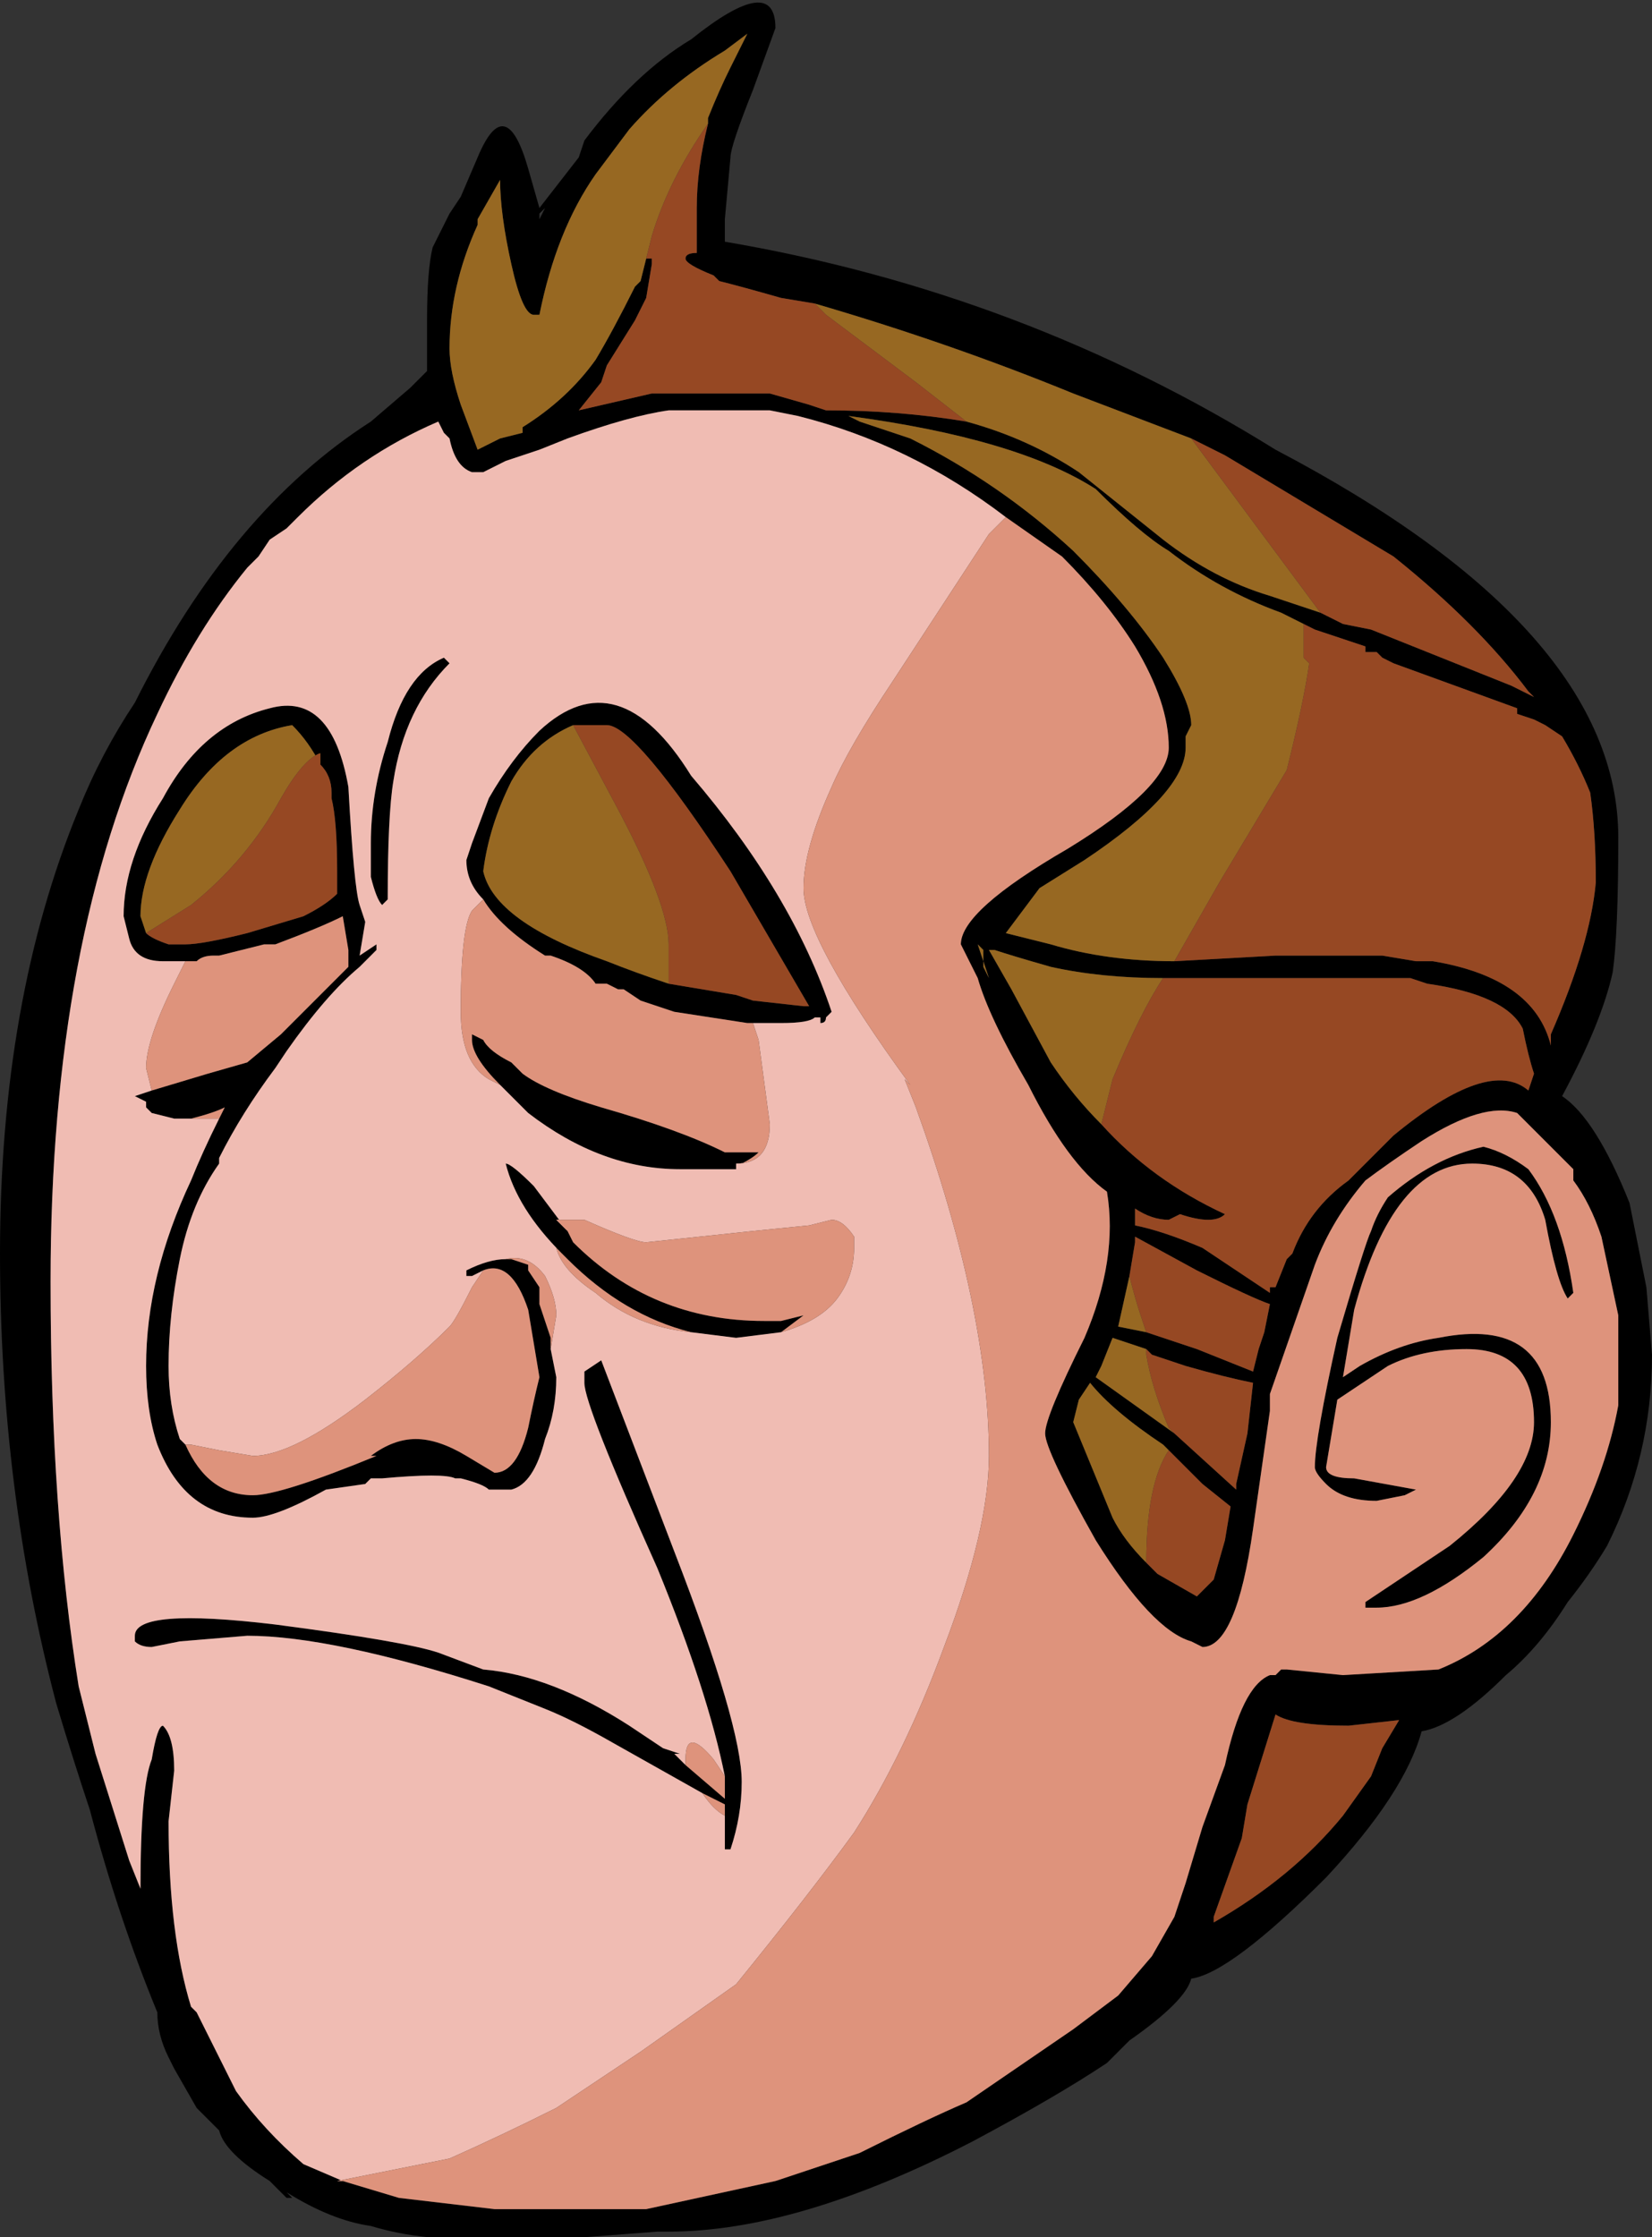 <?xml version="1.0" encoding="UTF-8" standalone="no"?>
<svg xmlns:ffdec="https://www.free-decompiler.com/flash" xmlns:xlink="http://www.w3.org/1999/xlink" ffdec:objectType="shape" height="19.9px" width="14.7px" xmlns="http://www.w3.org/2000/svg">
  <rect width="100%" height="100%" fill="#333333" stroke="none"/>
  <g transform="matrix(1.0, 0.0, 0.0, 1.0, 4.85, 19.3)">
    <path d="M-1.55 -6.25 L-1.55 -6.25" fill="#ffffff" fill-rule="evenodd" stroke="none"/>
    <path d="M1.45 -18.2 L1.45 -18.25 Q1.55 -18.5 1.65 -18.7 L1.8 -19.0 1.6 -18.85 Q1.1 -18.55 0.75 -18.15 L0.45 -17.75 Q0.1 -17.25 -0.05 -16.5 0.0 -16.5 -0.1 -16.5 -0.2 -16.5 -0.3 -16.95 -0.4 -17.4 -0.4 -17.7 L-0.6 -17.35 -0.6 -17.3 Q-0.85 -16.75 -0.85 -16.2 -0.85 -16.0 -0.75 -15.7 L-0.6 -15.3 -0.4 -15.4 -0.2 -15.45 -0.2 -15.5 Q0.2 -15.75 0.45 -16.1 0.6 -16.35 0.8 -16.75 L0.85 -16.8 0.9 -17.0 0.95 -17.0 0.95 -16.95 0.9 -16.65 0.8 -16.45 0.55 -16.05 0.5 -15.9 0.3 -15.65 0.95 -15.8 2.0 -15.8 2.35 -15.7 2.5 -15.65 Q3.15 -15.65 3.75 -15.55 4.3 -15.4 4.75 -15.1 L5.5 -14.5 Q5.95 -14.15 6.45 -14.0 L6.9 -13.85 7.1 -13.75 7.35 -13.7 8.6 -13.2 8.8 -13.1 8.75 -13.15 Q8.3 -13.75 7.55 -14.35 L6.05 -15.25 5.75 -15.4 4.7 -15.8 Q3.6 -16.25 2.4 -16.6 L2.1 -16.65 Q1.75 -16.75 1.55 -16.8 L1.5 -16.85 Q1.25 -16.95 1.25 -17.0 1.25 -17.05 1.35 -17.05 L1.35 -17.45 Q1.35 -17.8 1.45 -18.2 M0.35 -18.05 Q0.8 -18.65 1.3 -18.95 2.05 -19.55 2.05 -19.05 L1.85 -18.5 Q1.65 -18.0 1.65 -17.9 L1.6 -17.35 1.6 -17.15 Q4.25 -16.7 6.5 -15.3 9.55 -13.7 9.55 -11.85 9.55 -11.0 9.5 -10.65 9.4 -10.2 9.05 -9.55 9.35 -9.35 9.65 -8.6 L9.8 -7.85 9.85 -7.25 Q9.85 -6.35 9.45 -5.55 9.3 -5.3 9.1 -5.05 8.85 -4.65 8.55 -4.4 8.1 -3.95 7.8 -3.9 7.65 -3.35 6.95 -2.6 6.1 -1.75 5.75 -1.7 5.7 -1.5 5.2 -1.15 L5.0 -0.95 Q4.55 -0.65 3.8 -0.25 2.25 0.55 1.1 0.55 L1.0 0.55 0.35 0.6 -0.5 0.6 Q-1.05 0.65 -1.55 0.5 -1.9 0.45 -2.3 0.2 L-2.25 0.25 -2.3 0.25 -2.45 0.1 Q-2.85 -0.15 -2.9 -0.35 L-3.1 -0.55 -3.3 -0.9 -3.35 -1.0 Q-3.45 -1.2 -3.45 -1.4 -3.8 -2.25 -4.05 -3.2 -4.2 -3.65 -4.35 -4.15 -4.85 -6.05 -4.85 -8.15 -4.85 -10.4 -4.15 -12.1 -3.95 -12.6 -3.65 -13.05 -2.8 -14.75 -1.55 -15.55 L-1.2 -15.85 -1.05 -16.0 -1.05 -16.45 Q-1.05 -16.9 -1.0 -17.1 L-0.85 -17.4 -0.75 -17.55 -0.6 -17.9 Q-0.35 -18.5 -0.15 -17.8 L-0.05 -17.45 0.3 -17.9 0.35 -18.05 M4.1 -14.7 Q3.25 -15.35 2.25 -15.6 L2.0 -15.65 1.1 -15.65 Q0.75 -15.6 0.2 -15.4 L-0.05 -15.3 -0.35 -15.2 -0.55 -15.1 -0.65 -15.1 Q-0.8 -15.15 -0.85 -15.4 L-0.9 -15.45 -0.95 -15.55 Q-1.65 -15.25 -2.2 -14.7 L-2.3 -14.6 -2.45 -14.5 -2.55 -14.35 -2.65 -14.25 Q-3.1 -13.7 -3.45 -12.95 -4.4 -10.95 -4.4 -7.9 -4.4 -5.85 -4.15 -4.3 L-4.0 -3.7 -3.7 -2.75 -3.6 -2.5 Q-3.6 -3.4 -3.5 -3.65 -3.45 -3.95 -3.4 -3.95 -3.3 -3.85 -3.3 -3.55 L-3.35 -3.1 Q-3.35 -2.1 -3.15 -1.45 L-3.1 -1.4 -2.75 -0.7 Q-2.5 -0.35 -2.15 -0.05 L-1.8 0.1 -1.3 0.25 -0.45 0.35 0.9 0.35 2.05 0.1 2.8 -0.15 Q3.4 -0.45 3.75 -0.6 L4.7 -1.25 5.1 -1.55 5.4 -1.9 5.6 -2.25 5.7 -2.55 5.85 -3.05 6.05 -3.6 Q6.2 -4.3 6.45 -4.4 L6.5 -4.4 6.55 -4.45 6.6 -4.45 7.1 -4.4 7.95 -4.45 Q8.7 -4.75 9.15 -5.65 9.45 -6.25 9.55 -6.8 L9.55 -7.6 9.4 -8.3 Q9.3 -8.6 9.15 -8.8 L9.15 -8.9 8.65 -9.4 Q8.35 -9.5 7.8 -9.15 7.5 -8.95 7.3 -8.8 7.0 -8.45 6.85 -8.05 L6.45 -6.9 6.45 -6.75 6.3 -5.7 Q6.15 -4.65 5.85 -4.65 L5.75 -4.7 Q5.4 -4.8 4.9 -5.6 4.45 -6.4 4.45 -6.55 4.45 -6.7 4.8 -7.4 5.1 -8.1 5.0 -8.7 4.65 -8.95 4.3 -9.65 3.95 -10.25 3.85 -10.6 L3.7 -10.9 Q3.7 -11.2 4.65 -11.75 5.55 -12.3 5.55 -12.65 5.55 -13.05 5.25 -13.55 5.0 -13.95 4.6 -14.35 L4.1 -14.7 M6.75 -13.75 L6.55 -13.85 Q6.0 -14.05 5.55 -14.4 5.3 -14.55 4.9 -14.95 4.2 -15.4 2.7 -15.6 L2.8 -15.55 3.25 -15.4 Q4.05 -15.0 4.7 -14.4 5.2 -13.9 5.5 -13.45 5.75 -13.05 5.75 -12.85 L5.7 -12.75 5.7 -12.65 Q5.7 -12.25 4.8 -11.65 L4.4 -11.4 4.1 -11.0 4.5 -10.9 Q5.0 -10.75 5.6 -10.75 L6.5 -10.8 7.45 -10.8 7.75 -10.75 7.9 -10.75 Q8.8 -10.6 8.95 -10.0 L8.95 -10.1 Q9.3 -10.9 9.35 -11.45 9.35 -11.9 9.3 -12.25 9.2 -12.5 9.05 -12.75 L8.9 -12.85 8.8 -12.9 8.65 -12.95 8.65 -13.0 7.55 -13.4 7.45 -13.45 7.4 -13.5 7.3 -13.5 7.3 -13.55 6.85 -13.7 6.75 -13.75 M4.95 -9.3 Q5.4 -8.8 6.05 -8.5 6.0 -8.45 5.9 -8.45 5.8 -8.45 5.65 -8.5 L5.55 -8.45 Q5.4 -8.45 5.25 -8.55 L5.25 -8.4 Q5.5 -8.35 5.85 -8.2 L6.45 -7.8 6.45 -7.85 6.5 -7.85 6.6 -8.1 6.65 -8.15 Q6.8 -8.55 7.15 -8.8 L7.55 -9.2 Q8.4 -9.9 8.75 -9.6 L8.8 -9.75 Q8.75 -9.9 8.7 -10.15 8.55 -10.45 7.85 -10.55 L7.7 -10.6 5.5 -10.6 Q4.95 -10.6 4.5 -10.7 4.15 -10.8 4.0 -10.85 L3.95 -10.85 4.15 -10.5 4.5 -9.85 Q4.7 -9.55 4.95 -9.3 M5.35 -7.45 L5.8 -7.3 6.3 -7.1 6.35 -7.3 6.4 -7.45 6.45 -7.7 Q6.3 -7.75 5.8 -8.0 L5.25 -8.3 5.25 -8.25 5.2 -7.95 5.1 -7.5 5.35 -7.45 M7.5 -8.65 Q7.9 -9.0 8.35 -9.1 8.55 -9.05 8.75 -8.9 9.05 -8.5 9.15 -7.8 L9.1 -7.75 Q9.0 -7.9 8.9 -8.45 8.75 -8.95 8.25 -8.95 7.55 -8.95 7.2 -7.65 L7.1 -7.05 7.25 -7.15 Q7.6 -7.35 7.95 -7.4 8.95 -7.6 8.95 -6.65 8.95 -6.0 8.35 -5.45 7.8 -5.0 7.4 -5.0 L7.3 -5.0 7.3 -5.05 8.05 -5.55 Q8.8 -6.15 8.8 -6.65 8.8 -7.3 8.2 -7.3 7.8 -7.3 7.5 -7.15 L7.05 -6.85 6.95 -6.25 Q6.95 -6.15 7.2 -6.15 L7.75 -6.05 7.65 -6.0 7.4 -5.95 Q7.1 -5.95 6.95 -6.1 6.85 -6.2 6.85 -6.25 6.85 -6.5 7.05 -7.4 7.3 -8.25 7.35 -8.35 7.4 -8.5 7.5 -8.65 M3.9 -10.9 L3.9 -10.9 M3.9 -10.85 L3.9 -10.7 3.95 -10.6 3.85 -10.9 3.9 -10.85 M1.1 -10.55 L1.7 -10.45 1.85 -10.4 2.3 -10.35 2.35 -10.35 1.65 -11.55 Q0.8 -12.85 0.55 -12.85 L0.25 -12.85 Q-0.1 -12.7 -0.3 -12.35 -0.5 -11.95 -0.55 -11.55 -0.45 -11.1 0.55 -10.75 0.8 -10.65 1.1 -10.55 M-0.55 -11.3 Q-0.7 -11.45 -0.7 -11.65 L-0.65 -11.8 -0.5 -12.2 Q-0.3 -12.55 -0.05 -12.8 0.65 -13.45 1.3 -12.4 2.2 -11.35 2.55 -10.3 L2.5 -10.25 Q2.5 -10.2 2.45 -10.2 L2.45 -10.25 2.4 -10.25 Q2.35 -10.2 2.1 -10.2 L1.8 -10.2 1.15 -10.3 0.85 -10.4 0.7 -10.5 0.65 -10.5 0.55 -10.55 0.45 -10.55 Q0.35 -10.7 0.05 -10.8 L0.0 -10.8 Q-0.4 -11.05 -0.55 -11.3 M1.7 -8.95 L1.7 -8.9 1.2 -8.9 Q0.5 -8.9 -0.15 -9.4 L-0.4 -9.65 Q-0.65 -9.9 -0.65 -10.05 L-0.65 -10.1 -0.55 -10.05 Q-0.5 -9.95 -0.3 -9.85 L-0.2 -9.75 Q0.0 -9.6 0.5 -9.45 1.2 -9.25 1.6 -9.05 L1.9 -9.05 Q1.85 -9.0 1.75 -8.95 L1.7 -8.95 M1.3 -7.45 Q0.7 -7.6 0.2 -8.1 L0.15 -8.15 Q-0.25 -8.55 -0.35 -8.95 -0.3 -8.95 -0.1 -8.75 L0.2 -8.35 0.25 -8.25 Q0.95 -7.55 1.95 -7.55 L2.1 -7.55 2.3 -7.6 2.1 -7.45 1.7 -7.4 1.3 -7.45 M-0.35 -8.1 L-0.3 -8.1 -0.15 -8.05 -0.15 -8.0 -0.05 -7.85 -0.05 -7.7 0.05 -7.4 0.05 -7.3 0.1 -7.05 Q0.1 -6.75 0.0 -6.5 -0.1 -6.1 -0.3 -6.05 L-0.5 -6.05 Q-0.55 -6.1 -0.75 -6.15 L-0.8 -6.15 Q-0.9 -6.2 -1.45 -6.15 L-1.55 -6.15 -1.6 -6.1 -1.95 -6.05 Q-2.4 -5.8 -2.6 -5.8 -3.2 -5.8 -3.45 -6.45 -3.55 -6.75 -3.55 -7.15 -3.55 -7.95 -3.15 -8.8 -3.05 -9.05 -2.9 -9.35 L-2.85 -9.45 Q-2.95 -9.4 -3.15 -9.35 L-3.3 -9.35 -3.5 -9.4 -3.55 -9.45 -3.55 -9.5 -3.65 -9.55 -3.5 -9.6 -3.0 -9.75 -2.65 -9.85 -2.35 -10.1 -1.75 -10.7 -1.75 -10.85 -1.8 -11.15 Q-2.0 -11.05 -2.4 -10.9 L-2.5 -10.9 -2.9 -10.8 -2.95 -10.8 Q-3.05 -10.8 -3.1 -10.75 L-3.4 -10.75 Q-3.65 -10.75 -3.7 -10.95 L-3.75 -11.15 Q-3.75 -11.65 -3.4 -12.2 -3.05 -12.85 -2.45 -13.0 -1.9 -13.15 -1.75 -12.3 -1.7 -11.4 -1.65 -11.25 L-1.6 -11.1 -1.65 -10.8 -1.5 -10.9 -1.5 -10.85 -1.65 -10.7 Q-1.95 -10.45 -2.3 -9.95 L-2.4 -9.8 Q-2.7 -9.4 -2.9 -9.0 L-2.9 -8.95 Q-3.15 -8.6 -3.25 -8.1 -3.35 -7.6 -3.35 -7.15 -3.35 -6.8 -3.25 -6.5 L-3.2 -6.45 Q-3.0 -6.0 -2.6 -6.0 -2.35 -6.0 -1.5 -6.35 L-1.55 -6.35 Q-1.35 -6.5 -1.15 -6.5 -0.95 -6.5 -0.7 -6.35 L-0.45 -6.2 Q-0.25 -6.2 -0.15 -6.6 -0.1 -6.85 -0.05 -7.05 L-0.15 -7.65 Q-0.3 -8.1 -0.55 -8.0 L-0.65 -7.95 -0.7 -7.95 -0.7 -8.0 Q-0.5 -8.1 -0.35 -8.1 M1.6 -3.5 Q1.45 -4.25 1.0 -5.35 0.35 -6.8 0.35 -7.0 L0.35 -7.1 0.5 -7.2 1.15 -5.5 Q1.75 -3.95 1.75 -3.45 1.75 -3.15 1.65 -2.85 L1.6 -2.85 1.6 -3.15 1.6 -3.25 1.4 -3.35 0.6 -3.8 Q0.25 -4.0 0.0 -4.1 L-0.5 -4.3 Q-1.9 -4.75 -2.65 -4.75 L-3.25 -4.7 -3.5 -4.65 Q-3.6 -4.65 -3.65 -4.7 L-3.65 -4.75 Q-3.65 -5.0 -2.4 -4.85 -1.25 -4.7 -0.95 -4.6 L-0.55 -4.45 Q0.05 -4.4 0.75 -3.95 L1.05 -3.75 1.2 -3.7 1.15 -3.7 1.25 -3.6 1.6 -3.3 1.6 -3.5 M5.6 -6.55 L6.15 -6.05 6.15 -6.1 6.25 -6.55 6.3 -7.0 Q6.05 -7.05 5.7 -7.15 L5.4 -7.25 5.35 -7.3 5.05 -7.4 4.95 -7.15 4.9 -7.05 5.6 -6.55 M5.55 -6.4 L5.5 -6.45 Q5.05 -6.75 4.85 -7.0 L4.75 -6.85 4.7 -6.65 5.05 -5.8 Q5.15 -5.6 5.35 -5.4 L5.45 -5.3 5.8 -5.1 5.95 -5.25 6.05 -5.6 6.1 -5.9 5.85 -6.1 5.55 -6.4 M6.5 -4.05 L6.25 -3.25 6.2 -2.95 5.95 -2.25 5.95 -2.2 Q6.65 -2.6 7.1 -3.15 L7.35 -3.5 7.45 -3.75 7.6 -4.0 7.15 -3.95 Q6.65 -3.95 6.5 -4.05 M-0.05 -17.35 L0.0 -17.45 -0.05 -17.4 -0.05 -17.35 M-0.85 -13.4 Q-1.25 -13.0 -1.35 -12.35 -1.4 -12.05 -1.4 -11.3 L-1.45 -11.25 Q-1.5 -11.3 -1.55 -11.5 L-1.55 -11.8 Q-1.55 -12.25 -1.4 -12.7 -1.25 -13.3 -0.9 -13.45 L-0.85 -13.4 M-2.0 -12.5 Q-2.1 -12.7 -2.25 -12.85 -2.85 -12.75 -3.25 -12.1 -3.6 -11.55 -3.6 -11.15 L-3.55 -11.0 Q-3.5 -10.95 -3.35 -10.9 L-3.2 -10.9 Q-3.05 -10.9 -2.65 -11.0 L-2.15 -11.15 Q-1.95 -11.25 -1.85 -11.35 L-1.85 -11.55 Q-1.85 -12.0 -1.9 -12.2 L-1.9 -12.25 Q-1.9 -12.4 -2.0 -12.5 M-1.55 -6.25 L-1.55 -6.25" fill="#000000" fill-rule="evenodd" stroke="none"/>
    <path d="M-1.8 0.1 L-2.15 -0.05 Q-2.5 -0.35 -2.75 -0.7 L-3.1 -1.4 -3.15 -1.45 Q-3.35 -2.1 -3.35 -3.1 L-3.3 -3.55 Q-3.3 -3.85 -3.4 -3.95 -3.45 -3.95 -3.5 -3.65 -3.6 -3.4 -3.6 -2.5 L-3.7 -2.75 -4.0 -3.7 -4.15 -4.3 Q-4.4 -5.85 -4.4 -7.9 -4.4 -10.95 -3.45 -12.95 -3.1 -13.7 -2.65 -14.25 L-2.55 -14.35 -2.45 -14.5 -2.3 -14.6 -2.2 -14.7 Q-1.65 -15.25 -0.95 -15.55 L-0.9 -15.45 -0.85 -15.4 Q-0.8 -15.15 -0.65 -15.1 L-0.55 -15.1 -0.35 -15.2 -0.05 -15.3 0.2 -15.4 Q0.75 -15.6 1.1 -15.65 L2.0 -15.65 2.25 -15.6 Q3.25 -15.35 4.1 -14.7 L3.95 -14.55 3.1 -13.25 Q2.7 -12.65 2.55 -12.3 2.3 -11.75 2.3 -11.4 2.3 -10.95 3.25 -9.65 L3.2 -9.7 3.3 -9.45 Q3.95 -7.65 3.95 -6.35 3.95 -5.7 3.55 -4.65 3.2 -3.7 2.75 -3.0 2.35 -2.45 1.7 -1.65 L0.85 -1.05 0.1 -0.55 Q-0.4 -0.3 -0.85 -0.1 L-1.85 0.1 -1.8 0.1 M5.25 -13.55 L5.25 -13.55 M1.8 -10.2 L2.1 -10.2 Q2.35 -10.2 2.4 -10.25 L2.45 -10.25 2.45 -10.2 Q2.5 -10.2 2.5 -10.25 L2.55 -10.3 Q2.2 -11.35 1.3 -12.4 0.65 -13.45 -0.05 -12.8 -0.3 -12.55 -0.5 -12.2 L-0.65 -11.8 -0.7 -11.65 Q-0.7 -11.45 -0.55 -11.3 L-0.65 -11.2 Q-0.75 -11.05 -0.75 -10.3 -0.75 -9.85 -0.5 -9.7 L-0.4 -9.65 -0.15 -9.4 Q0.5 -8.9 1.2 -8.9 L1.7 -8.9 1.7 -8.95 Q2.0 -8.95 2.0 -9.3 L1.9 -10.05 1.85 -10.2 1.8 -10.2 M0.15 -8.15 L0.1 -8.2 Q0.15 -8.0 0.45 -7.8 0.8 -7.5 1.3 -7.45 L1.7 -7.4 2.1 -7.45 Q2.45 -7.55 2.6 -7.75 2.75 -7.95 2.75 -8.2 L2.75 -8.3 Q2.65 -8.45 2.55 -8.45 L2.35 -8.4 1.85 -8.35 0.9 -8.25 Q0.8 -8.25 0.35 -8.45 L0.1 -8.45 0.2 -8.35 -0.1 -8.75 Q-0.3 -8.95 -0.35 -8.95 -0.25 -8.55 0.15 -8.15 M0.05 -7.3 L0.1 -7.6 Q0.1 -7.75 0.0 -7.95 -0.15 -8.15 -0.35 -8.1 -0.5 -8.1 -0.7 -8.0 L-0.7 -7.95 -0.65 -7.95 -0.55 -8.0 -0.65 -7.85 Q-0.8 -7.55 -0.85 -7.5 -1.15 -7.2 -1.6 -6.85 -2.25 -6.35 -2.6 -6.35 L-2.9 -6.4 -3.15 -6.45 -3.2 -6.45 -3.25 -6.5 Q-3.35 -6.8 -3.35 -7.15 -3.35 -7.6 -3.25 -8.1 -3.15 -8.6 -2.9 -8.95 L-2.9 -9.0 Q-2.7 -9.4 -2.4 -9.8 L-2.3 -9.95 Q-1.95 -10.45 -1.65 -10.7 L-1.5 -10.85 -1.5 -10.9 -1.65 -10.8 -1.6 -11.1 -1.65 -11.25 Q-1.7 -11.4 -1.75 -12.3 -1.9 -13.15 -2.45 -13.0 -3.05 -12.85 -3.4 -12.2 -3.75 -11.65 -3.75 -11.15 L-3.7 -10.95 Q-3.65 -10.75 -3.4 -10.75 L-3.1 -10.75 -3.2 -10.75 -3.3 -10.55 Q-3.55 -10.05 -3.55 -9.8 L-3.5 -9.6 -3.65 -9.55 -3.55 -9.5 -3.55 -9.45 -3.5 -9.4 -3.3 -9.35 -3.15 -9.35 -2.9 -9.35 Q-3.05 -9.05 -3.15 -8.8 -3.55 -7.95 -3.55 -7.15 -3.55 -6.75 -3.45 -6.45 -3.2 -5.8 -2.6 -5.8 -2.4 -5.8 -1.95 -6.05 L-1.6 -6.1 -1.55 -6.15 -1.45 -6.15 Q-0.9 -6.2 -0.8 -6.15 L-0.75 -6.15 Q-0.55 -6.1 -0.5 -6.05 L-0.3 -6.05 Q-0.1 -6.1 0.0 -6.5 0.1 -6.75 0.1 -7.05 L0.05 -7.3 M1.6 -3.15 L1.6 -2.85 1.65 -2.85 Q1.75 -3.15 1.75 -3.45 1.75 -3.95 1.15 -5.5 L0.5 -7.2 0.35 -7.1 0.35 -7.0 Q0.35 -6.8 1.0 -5.35 1.45 -4.25 1.6 -3.5 L1.5 -3.65 Q1.25 -3.95 1.25 -3.65 L1.25 -3.6 1.15 -3.7 1.2 -3.7 1.05 -3.75 0.75 -3.95 Q0.05 -4.4 -0.55 -4.45 L-0.95 -4.6 Q-1.25 -4.7 -2.4 -4.85 -3.65 -5.0 -3.65 -4.75 L-3.65 -4.7 Q-3.6 -4.65 -3.5 -4.65 L-3.25 -4.7 -2.65 -4.75 Q-1.9 -4.75 -0.5 -4.3 L0.0 -4.1 Q0.25 -4.0 0.6 -3.8 L1.4 -3.35 Q1.5 -3.2 1.6 -3.15 M-0.85 -13.4 L-0.9 -13.45 Q-1.25 -13.3 -1.4 -12.7 -1.55 -12.25 -1.55 -11.8 L-1.55 -11.5 Q-1.5 -11.3 -1.45 -11.25 L-1.4 -11.3 Q-1.4 -12.05 -1.35 -12.35 -1.25 -13.0 -0.85 -13.4" fill="#f0bcb3" fill-rule="evenodd" stroke="none"/>
    <path d="M-1.8 0.1 L-1.85 0.1 -0.85 -0.1 Q-0.4 -0.3 0.1 -0.55 L0.85 -1.05 1.7 -1.65 Q2.35 -2.45 2.75 -3.0 3.2 -3.7 3.55 -4.65 3.95 -5.7 3.95 -6.35 3.95 -7.65 3.3 -9.45 L3.2 -9.7 3.25 -9.65 Q2.3 -10.95 2.3 -11.4 2.3 -11.75 2.55 -12.3 2.7 -12.65 3.1 -13.25 L3.95 -14.55 4.1 -14.7 4.6 -14.35 Q5.0 -13.95 5.25 -13.55 5.55 -13.05 5.55 -12.65 5.55 -12.3 4.65 -11.75 3.7 -11.2 3.7 -10.9 L3.85 -10.6 Q3.95 -10.25 4.3 -9.65 4.65 -8.95 5.0 -8.7 5.1 -8.1 4.8 -7.4 4.45 -6.7 4.45 -6.55 4.45 -6.4 4.9 -5.6 5.4 -4.8 5.75 -4.7 L5.85 -4.65 Q6.15 -4.65 6.3 -5.7 L6.45 -6.75 6.45 -6.9 6.85 -8.05 Q7.0 -8.45 7.3 -8.8 7.5 -8.95 7.8 -9.15 8.35 -9.5 8.65 -9.4 L9.15 -8.9 9.15 -8.8 Q9.3 -8.6 9.4 -8.3 L9.55 -7.6 9.55 -6.8 Q9.45 -6.25 9.15 -5.65 8.7 -4.75 7.95 -4.45 L7.1 -4.4 6.6 -4.45 6.55 -4.45 6.5 -4.4 6.45 -4.4 Q6.2 -4.3 6.05 -3.6 L5.85 -3.05 5.7 -2.55 5.6 -2.25 5.4 -1.9 5.1 -1.55 4.7 -1.25 3.75 -0.6 Q3.4 -0.45 2.8 -0.15 L2.05 0.1 0.9 0.35 -0.45 0.35 -1.3 0.25 -1.8 0.1 M7.5 -8.65 Q7.4 -8.5 7.35 -8.35 7.3 -8.25 7.05 -7.4 6.85 -6.5 6.85 -6.25 6.85 -6.2 6.95 -6.1 7.1 -5.95 7.4 -5.95 L7.65 -6.0 7.75 -6.05 7.2 -6.15 Q6.95 -6.15 6.95 -6.25 L7.05 -6.85 7.5 -7.15 Q7.8 -7.3 8.2 -7.3 8.8 -7.3 8.8 -6.65 8.8 -6.15 8.05 -5.55 L7.3 -5.05 7.3 -5.0 7.4 -5.0 Q7.8 -5.0 8.35 -5.45 8.95 -6.0 8.95 -6.65 8.95 -7.6 7.95 -7.4 7.6 -7.35 7.25 -7.15 L7.1 -7.05 7.2 -7.65 Q7.55 -8.95 8.25 -8.95 8.75 -8.95 8.9 -8.45 9.0 -7.9 9.1 -7.75 L9.15 -7.8 Q9.05 -8.5 8.75 -8.9 8.55 -9.05 8.35 -9.1 7.9 -9.0 7.5 -8.65 M5.25 -13.55 L5.25 -13.55 M1.8 -10.2 L1.85 -10.2 1.9 -10.05 2.0 -9.3 Q2.0 -8.95 1.7 -8.95 L1.75 -8.95 Q1.85 -9.0 1.9 -9.05 L1.6 -9.05 Q1.2 -9.25 0.5 -9.45 0.0 -9.6 -0.2 -9.75 L-0.3 -9.85 Q-0.5 -9.95 -0.55 -10.05 L-0.65 -10.1 -0.65 -10.05 Q-0.65 -9.9 -0.4 -9.65 L-0.5 -9.7 Q-0.75 -9.85 -0.75 -10.3 -0.75 -11.05 -0.65 -11.2 L-0.55 -11.3 Q-0.4 -11.05 0.0 -10.8 L0.05 -10.8 Q0.35 -10.7 0.45 -10.55 L0.55 -10.55 0.65 -10.5 0.7 -10.5 0.85 -10.4 1.15 -10.3 1.8 -10.2 M0.15 -8.15 L0.2 -8.1 Q0.7 -7.6 1.3 -7.45 0.8 -7.5 0.45 -7.8 0.15 -8.0 0.1 -8.2 L0.15 -8.15 M2.1 -7.45 L2.3 -7.6 2.1 -7.55 1.95 -7.55 Q0.95 -7.55 0.25 -8.25 L0.2 -8.35 0.1 -8.45 0.35 -8.45 Q0.8 -8.25 0.9 -8.25 L1.85 -8.35 2.35 -8.4 2.55 -8.45 Q2.65 -8.45 2.75 -8.3 L2.75 -8.2 Q2.75 -7.95 2.6 -7.75 2.45 -7.55 2.1 -7.45 M-0.35 -8.1 Q-0.15 -8.15 0.0 -7.95 0.1 -7.75 0.1 -7.6 L0.05 -7.3 0.05 -7.4 -0.05 -7.7 -0.05 -7.85 -0.15 -8.0 -0.15 -8.05 -0.3 -8.1 -0.35 -8.1 M-2.9 -9.35 L-3.15 -9.35 Q-2.95 -9.4 -2.85 -9.45 L-2.9 -9.35 M-3.5 -9.6 L-3.55 -9.8 Q-3.55 -10.05 -3.3 -10.55 L-3.2 -10.75 -3.1 -10.75 Q-3.05 -10.8 -2.95 -10.8 L-2.9 -10.8 -2.5 -10.9 -2.4 -10.9 Q-2.0 -11.05 -1.8 -11.15 L-1.75 -10.85 -1.75 -10.7 -2.35 -10.1 -2.65 -9.85 -3.0 -9.75 -3.5 -9.6 M-3.2 -6.45 L-3.15 -6.45 -2.9 -6.4 -2.6 -6.35 Q-2.25 -6.35 -1.6 -6.85 -1.15 -7.2 -0.85 -7.5 -0.8 -7.55 -0.65 -7.85 L-0.55 -8.0 Q-0.3 -8.1 -0.15 -7.65 L-0.05 -7.05 Q-0.1 -6.85 -0.15 -6.6 -0.25 -6.2 -0.45 -6.2 L-0.7 -6.35 Q-0.95 -6.5 -1.15 -6.5 -1.35 -6.5 -1.55 -6.35 L-1.5 -6.35 Q-2.35 -6.0 -2.6 -6.0 -3.0 -6.0 -3.2 -6.45 M1.6 -3.15 Q1.5 -3.2 1.4 -3.35 L1.6 -3.25 1.6 -3.15 M1.25 -3.6 L1.25 -3.65 Q1.25 -3.95 1.5 -3.65 L1.6 -3.5 1.6 -3.3 1.25 -3.6" fill="#de937c" fill-rule="evenodd" stroke="none"/>
    <path d="M0.9 -17.0 L0.85 -16.8 0.8 -16.75 Q0.6 -16.35 0.45 -16.1 0.2 -15.75 -0.2 -15.5 L-0.2 -15.45 -0.4 -15.4 -0.6 -15.3 -0.75 -15.7 Q-0.85 -16.0 -0.85 -16.2 -0.85 -16.75 -0.6 -17.3 L-0.6 -17.35 -0.4 -17.7 Q-0.4 -17.4 -0.3 -16.95 -0.2 -16.5 -0.1 -16.5 0.0 -16.5 -0.05 -16.5 0.1 -17.25 0.45 -17.75 L0.75 -18.15 Q1.1 -18.55 1.6 -18.85 L1.8 -19.0 1.65 -18.7 Q1.55 -18.5 1.45 -18.25 L1.45 -18.2 Q1.1 -17.7 0.95 -17.2 L0.9 -17.0 M2.4 -16.6 Q3.6 -16.25 4.7 -15.8 L5.75 -15.4 6.9 -13.85 6.45 -14.0 Q5.95 -14.15 5.5 -14.5 L4.75 -15.1 Q4.3 -15.4 3.75 -15.55 L3.3 -15.9 2.5 -16.5 2.4 -16.6 M1.35 -16.4 L1.35 -16.4 M5.6 -10.75 Q5.0 -10.75 4.5 -10.9 L4.1 -11.0 4.4 -11.4 4.8 -11.65 Q5.7 -12.25 5.7 -12.65 L5.7 -12.75 5.75 -12.85 Q5.75 -13.05 5.5 -13.45 5.2 -13.9 4.7 -14.4 4.05 -15.0 3.25 -15.4 L2.8 -15.55 2.7 -15.6 Q4.2 -15.4 4.9 -14.95 5.3 -14.55 5.55 -14.4 6.0 -14.05 6.55 -13.85 L6.75 -13.75 6.75 -13.45 6.8 -13.4 Q6.75 -13.05 6.6 -12.45 L6.0 -11.45 5.6 -10.75 M5.5 -10.6 Q5.3 -10.3 5.05 -9.7 L4.95 -9.3 Q4.7 -9.55 4.5 -9.85 L4.15 -10.5 3.95 -10.85 4.0 -10.85 Q4.15 -10.8 4.5 -10.7 4.95 -10.6 5.5 -10.6 M5.2 -7.95 Q5.25 -7.75 5.3 -7.6 L5.35 -7.45 5.1 -7.5 5.2 -7.95 M3.9 -10.85 L3.85 -10.9 3.95 -10.6 3.9 -10.7 3.9 -10.85 M3.9 -10.9 L3.9 -10.9 M0.25 -12.85 L0.65 -12.1 Q1.1 -11.25 1.1 -10.9 L1.1 -10.55 Q0.8 -10.65 0.55 -10.75 -0.45 -11.1 -0.55 -11.55 -0.5 -11.95 -0.3 -12.35 -0.1 -12.7 0.25 -12.85 M5.35 -7.3 L5.35 -7.25 Q5.4 -6.95 5.55 -6.6 L5.6 -6.55 4.9 -7.05 4.95 -7.15 5.05 -7.4 5.35 -7.3 M5.35 -5.4 Q5.15 -5.6 5.05 -5.8 L4.7 -6.65 4.75 -6.85 4.85 -7.0 Q5.05 -6.75 5.5 -6.45 L5.55 -6.4 Q5.35 -6.1 5.35 -5.4 M-3.55 -11.0 L-3.6 -11.15 Q-3.6 -11.55 -3.25 -12.1 -2.85 -12.75 -2.25 -12.85 -2.1 -12.7 -2.0 -12.5 L-2.0 -12.6 Q-2.15 -12.55 -2.35 -12.2 -2.65 -11.65 -3.15 -11.25 L-3.55 -11.0" fill="#976822" fill-rule="evenodd" stroke="none"/>
    <path d="M0.9 -17.0 L0.95 -17.2 Q1.1 -17.7 1.45 -18.2 1.35 -17.8 1.35 -17.45 L1.35 -17.05 Q1.25 -17.05 1.25 -17.0 1.25 -16.95 1.5 -16.85 L1.55 -16.8 Q1.75 -16.75 2.1 -16.65 L2.4 -16.6 2.5 -16.5 3.3 -15.9 3.75 -15.55 Q3.15 -15.65 2.5 -15.65 L2.35 -15.7 2.0 -15.8 0.95 -15.8 0.3 -15.65 0.5 -15.9 0.55 -16.05 0.8 -16.45 0.9 -16.65 0.95 -16.95 0.95 -17.0 0.9 -17.0 M5.75 -15.4 L6.05 -15.25 7.55 -14.35 Q8.3 -13.75 8.75 -13.15 L8.8 -13.1 8.6 -13.2 7.35 -13.7 7.1 -13.75 6.9 -13.85 5.75 -15.4 M1.35 -16.4 L1.35 -16.4 M5.6 -10.75 L6.0 -11.45 6.6 -12.45 Q6.75 -13.05 6.8 -13.4 L6.75 -13.45 6.75 -13.75 6.85 -13.7 7.3 -13.55 7.3 -13.5 7.4 -13.5 7.45 -13.45 7.55 -13.4 8.65 -13.0 8.65 -12.95 8.8 -12.9 8.9 -12.85 9.05 -12.75 Q9.2 -12.5 9.3 -12.25 9.35 -11.9 9.35 -11.45 9.3 -10.9 8.95 -10.1 L8.95 -10.0 Q8.8 -10.6 7.9 -10.75 L7.75 -10.75 7.45 -10.8 6.5 -10.8 5.6 -10.75 M5.5 -10.6 L7.7 -10.6 7.85 -10.55 Q8.55 -10.45 8.7 -10.15 8.75 -9.9 8.8 -9.75 L8.75 -9.6 Q8.4 -9.9 7.55 -9.2 L7.15 -8.8 Q6.8 -8.55 6.65 -8.15 L6.6 -8.1 6.5 -7.85 6.45 -7.85 6.45 -7.8 5.85 -8.2 Q5.5 -8.35 5.25 -8.4 L5.25 -8.55 Q5.4 -8.45 5.55 -8.45 L5.65 -8.5 Q5.8 -8.45 5.9 -8.45 6.0 -8.45 6.05 -8.5 5.4 -8.8 4.95 -9.3 L5.05 -9.7 Q5.3 -10.3 5.5 -10.6 M5.2 -7.95 L5.25 -8.25 5.25 -8.3 5.8 -8.0 Q6.3 -7.75 6.45 -7.7 L6.4 -7.45 6.35 -7.3 6.3 -7.1 5.8 -7.3 5.35 -7.45 5.3 -7.6 Q5.25 -7.75 5.2 -7.95 M0.25 -12.85 L0.55 -12.85 Q0.8 -12.85 1.65 -11.55 L2.35 -10.35 2.3 -10.35 1.85 -10.4 1.7 -10.45 1.1 -10.55 1.1 -10.9 Q1.1 -11.25 0.65 -12.1 L0.25 -12.85 M5.35 -7.3 L5.4 -7.25 5.7 -7.15 Q6.05 -7.05 6.3 -7.0 L6.25 -6.55 6.15 -6.1 6.15 -6.05 5.6 -6.55 5.55 -6.6 Q5.4 -6.95 5.35 -7.25 L5.35 -7.3 M5.35 -5.4 Q5.35 -6.1 5.55 -6.4 L5.85 -6.1 6.1 -5.9 6.05 -5.6 5.95 -5.25 5.8 -5.1 5.45 -5.3 5.35 -5.4 M6.5 -4.05 Q6.65 -3.95 7.15 -3.95 L7.6 -4.0 7.45 -3.75 7.35 -3.5 7.1 -3.15 Q6.65 -2.6 5.95 -2.2 L5.95 -2.25 6.2 -2.95 6.25 -3.25 6.5 -4.05 M-3.55 -11.0 L-3.15 -11.25 Q-2.65 -11.65 -2.35 -12.2 -2.15 -12.55 -2.0 -12.6 L-2.0 -12.5 Q-1.9 -12.4 -1.9 -12.25 L-1.9 -12.2 Q-1.85 -12.0 -1.85 -11.55 L-1.85 -11.35 Q-1.95 -11.25 -2.15 -11.15 L-2.65 -11.0 Q-3.05 -10.9 -3.2 -10.9 L-3.35 -10.9 Q-3.5 -10.95 -3.55 -11.0" fill="#964823" fill-rule="evenodd" stroke="none"/>
  </g>
</svg>
